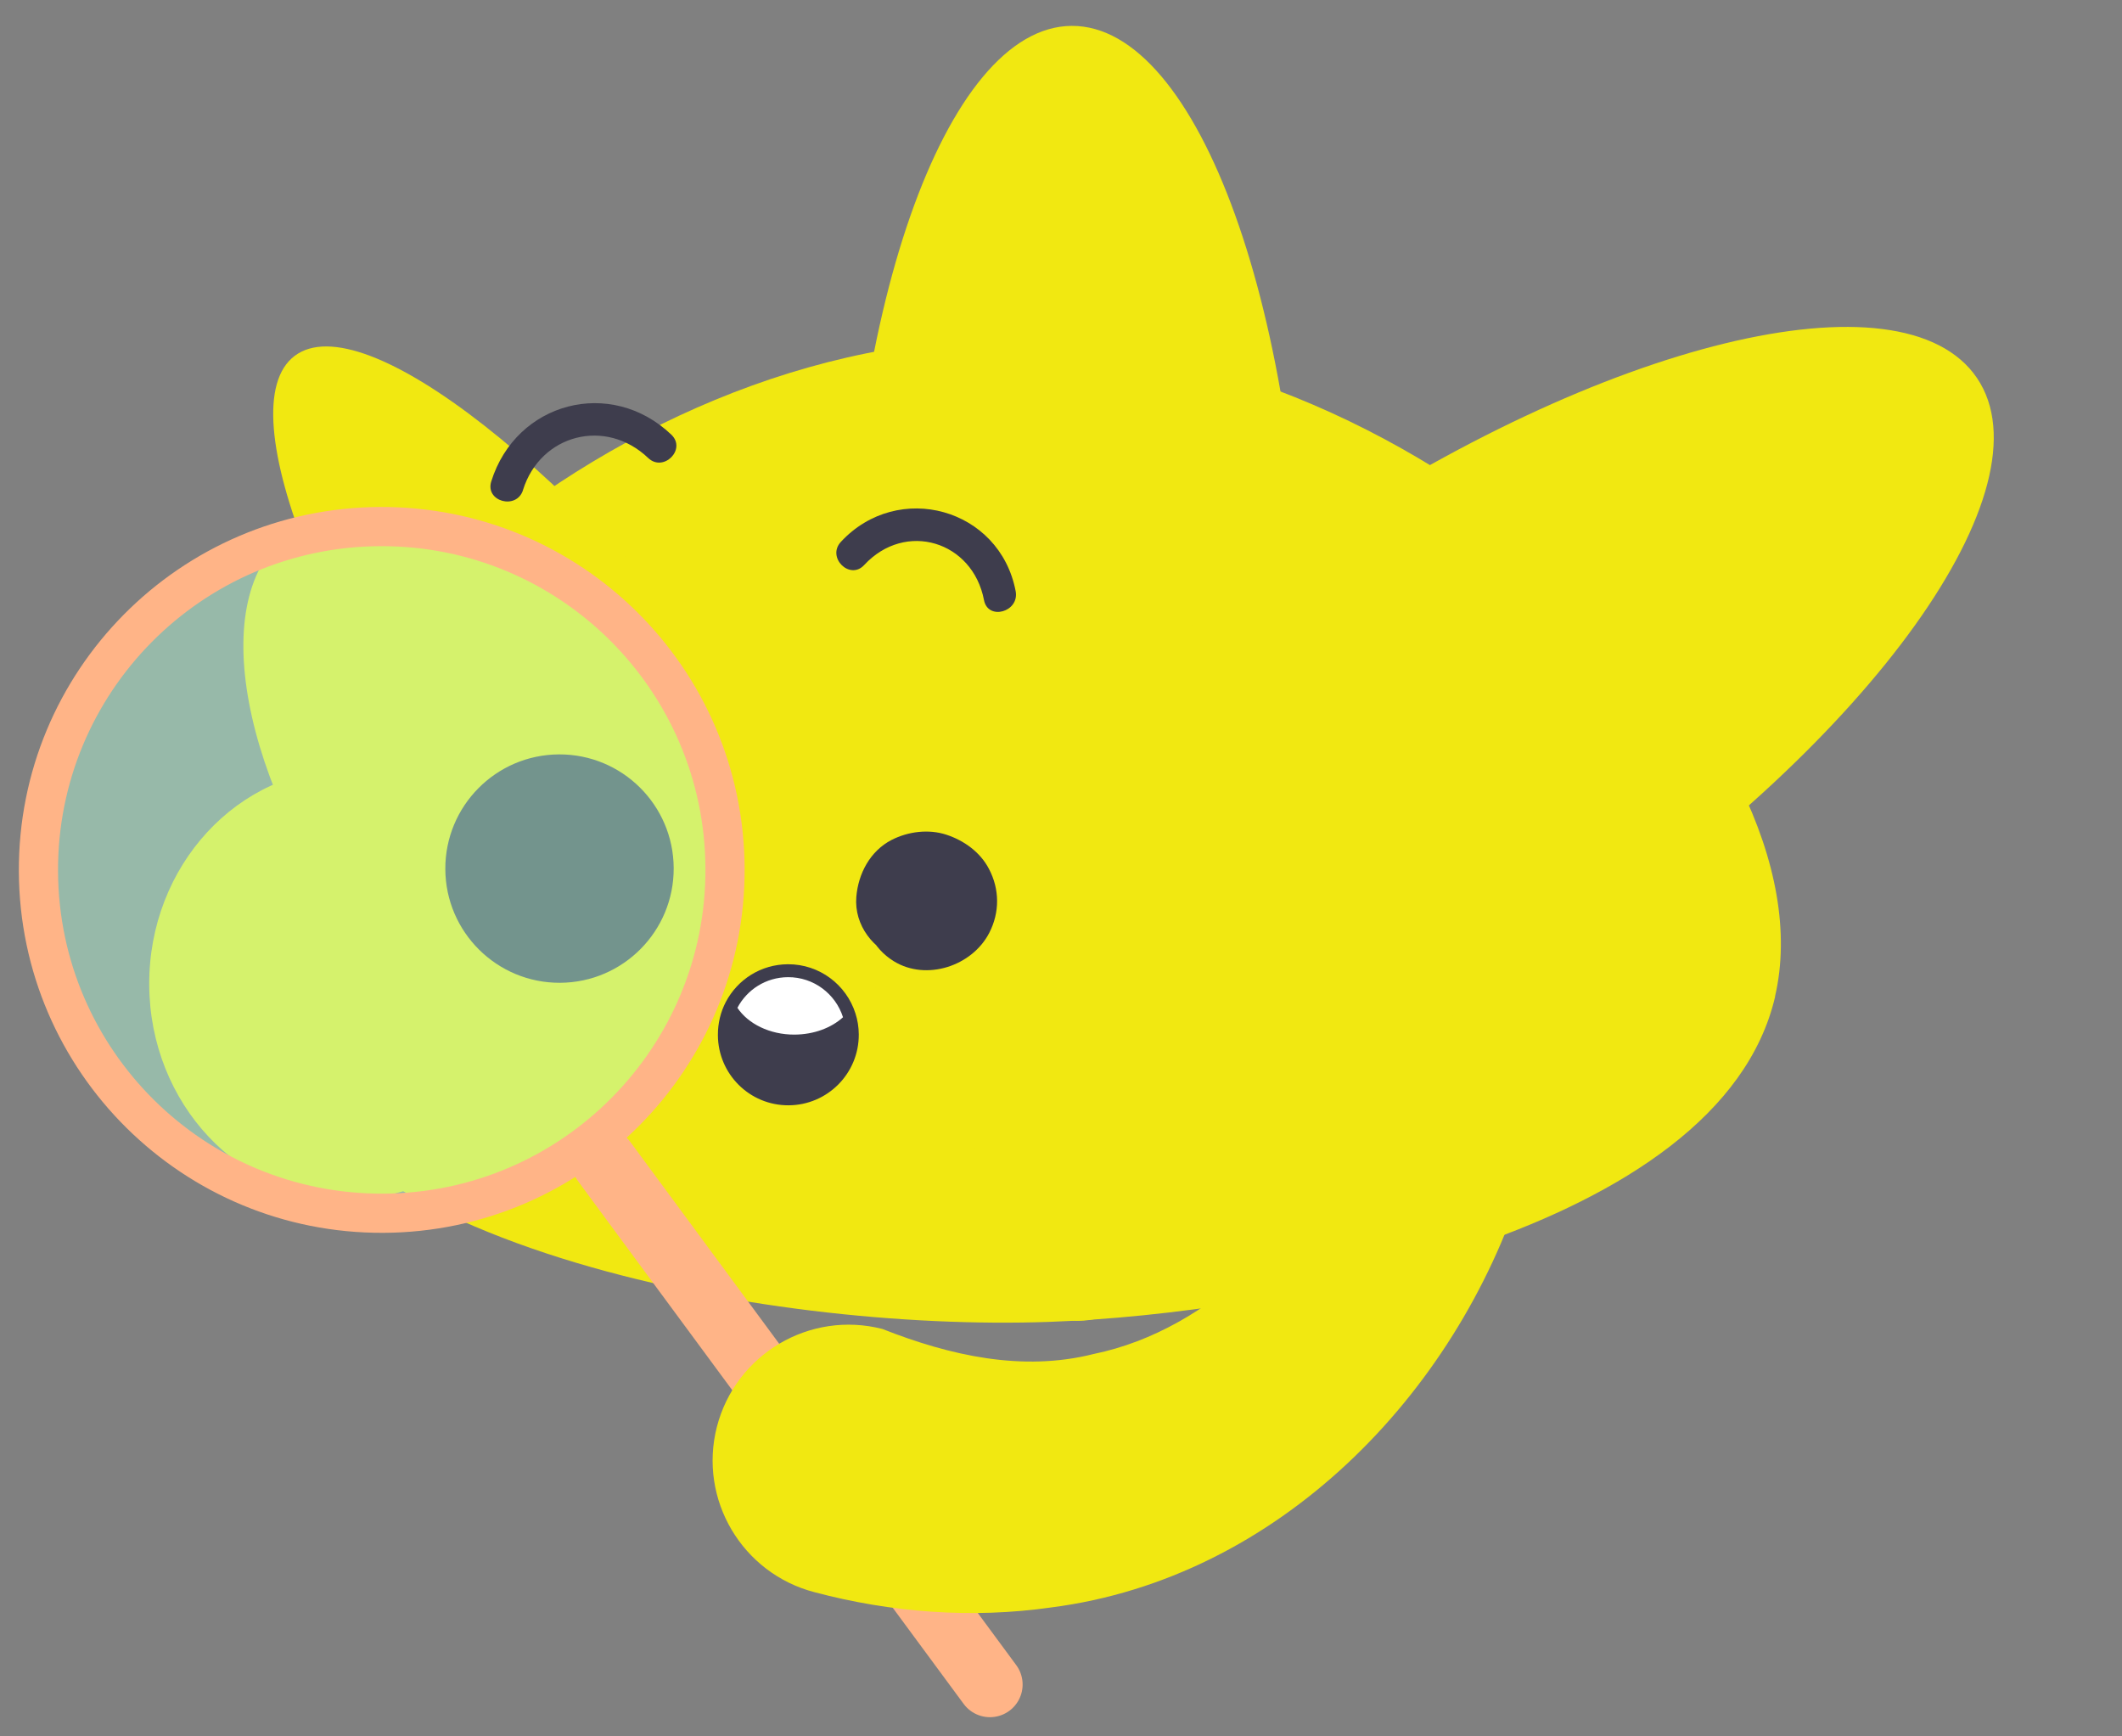 <svg width="77" height="63" viewBox="0 0 77 63" fill="none" xmlns="http://www.w3.org/2000/svg">
<rect x="0" y="0" width="77" height="63" fill="#808080" stroke="none"/>
<path d="M12.716 43.505C16.727 43.485 19.962 39.973 19.941 35.66C19.92 31.347 16.651 27.866 12.64 27.886C8.629 27.905 5.394 31.417 5.415 35.73C5.436 40.043 8.704 43.524 12.716 43.505Z" fill="#F1E811"/>
<path d="M64.414 36.156C62.418 44.739 46.298 47.672 38.06 47.961C27.807 48.323 10.835 45.259 8.723 36.425C6.498 27.114 21.012 12.374 36.45 12.294C51.926 12.22 66.571 26.872 64.409 36.156L64.414 36.156Z" fill="#F1E811"/>
<path d="M35.954 46.531C38.439 44.663 34.8 35.623 27.825 26.339C20.85 17.055 13.181 11.043 10.695 12.91C8.21 14.778 11.849 23.818 18.824 33.102C25.799 42.386 33.468 48.398 35.954 46.531Z" fill="#F1E811"/>
<path d="M27.005 41.391C30.013 39.132 28.749 32.371 24.181 26.292C19.614 20.213 13.473 17.117 10.465 19.377C7.457 21.637 8.721 28.397 13.289 34.476C17.856 40.555 23.997 43.651 27.005 41.391Z" fill="#F1E811"/>
<path d="M39.116 47.924C43.719 47.902 47.4 37.366 47.337 24.392C47.275 11.417 43.492 0.917 38.889 0.939C34.286 0.962 30.605 11.498 30.668 24.472C30.73 37.447 34.513 47.946 39.116 47.924Z" fill="#F1E811"/>
<path d="M57.16 34.1C67.909 26.834 74.436 17.708 71.739 13.717C69.041 9.727 58.14 12.382 47.391 19.648C36.642 26.913 30.115 36.039 32.812 40.03C35.51 44.021 46.411 41.366 57.16 34.1Z" fill="#F1E811"/>
<path d="M32.977 31.3C32.218 31.277 31.659 31.974 31.466 32.644C31.205 33.537 31.681 34.415 32.437 34.878C33.613 35.599 35.271 35.056 35.896 33.848C36.28 33.103 36.276 32.265 35.885 31.524C35.569 30.916 34.978 30.494 34.341 30.285C33.703 30.076 32.961 30.164 32.352 30.475C31.574 30.877 31.143 31.696 31.073 32.54C30.988 33.575 31.703 34.484 32.654 34.792C33.605 35.101 34.69 34.591 35.222 33.767C35.57 33.229 35.545 32.444 35.213 31.91L35.197 31.883C34.785 31.222 33.929 30.823 33.161 31.065C32.669 31.222 32.272 31.526 32.009 31.973L32.294 31.6C32.273 31.632 32.246 31.653 32.215 31.675L32.584 31.387C32.553 31.408 32.521 31.429 32.484 31.44L32.923 31.252C32.886 31.268 32.849 31.274 32.807 31.279L33.295 31.213C33.258 31.213 33.215 31.214 33.178 31.214L33.666 31.275C33.629 31.27 33.592 31.26 33.555 31.244L33.991 31.427L33.943 31.396L34.316 31.68L34.273 31.638L34.561 32.008C34.529 31.971 34.502 31.934 34.486 31.887L34.674 32.321C34.658 32.278 34.642 32.231 34.642 32.183L34.708 32.665C34.707 32.618 34.707 32.57 34.707 32.522L34.646 33.005C34.651 32.958 34.666 32.91 34.682 32.862L34.504 33.298C34.535 33.223 34.572 33.17 34.614 33.106L34.335 33.474C34.367 33.436 34.403 33.399 34.44 33.372L34.076 33.655C34.113 33.629 34.15 33.607 34.187 33.586L33.758 33.768C33.822 33.741 33.874 33.725 33.943 33.709L33.466 33.775C33.556 33.764 33.636 33.764 33.726 33.774L33.248 33.712C33.339 33.728 33.418 33.749 33.503 33.785L33.073 33.607C33.131 33.639 33.19 33.665 33.243 33.702L32.881 33.422C32.95 33.475 33.009 33.533 33.067 33.602L32.79 33.242C32.816 33.279 32.838 33.311 32.854 33.353L32.672 32.93C32.698 32.993 32.715 33.047 32.731 33.115L32.665 32.649C32.67 32.718 32.671 32.781 32.666 32.85L32.727 32.383C32.722 32.426 32.706 32.468 32.691 32.511L32.864 32.091C32.848 32.133 32.827 32.176 32.806 32.213C33.017 31.957 33.064 31.893 32.954 32.021C32.769 32.208 33.377 31.77 33.022 31.941L33.435 31.764C33.372 31.791 33.308 31.807 33.245 31.824L33.7 31.758C33.632 31.769 33.573 31.769 33.504 31.759L33.961 31.82C33.892 31.81 33.833 31.789 33.77 31.763L34.179 31.93C33.998 31.831 34.376 32.083 34.376 32.094C34.376 32.078 34.296 32.004 34.275 31.988C34.168 31.883 34.014 31.777 33.891 31.698C33.753 31.609 33.832 31.625 34.067 31.852C33.864 31.656 34.233 32.084 34.136 31.952C33.853 31.55 33.475 31.308 32.982 31.294L32.977 31.3Z" fill="#3E3D4D"/>
<path d="M18.979 17.774C19.617 15.75 21.985 15.15 23.52 16.617C24.075 17.145 24.919 16.303 24.36 15.77C22.164 13.679 18.73 14.582 17.826 17.467C17.596 18.2 18.749 18.508 18.979 17.78L18.979 17.774Z" fill="#3E3D4D"/>
<path d="M31.359 20.5C32.853 18.885 35.297 19.632 35.706 21.774C35.852 22.526 36.997 22.203 36.855 21.45C36.278 18.434 32.586 17.422 30.512 19.661C29.989 20.226 30.837 21.065 31.359 20.5Z" fill="#3E3D4D"/>
<path d="M21.925 42.145L35.922 61.118" stroke="#FFB487" stroke-width="2.371" stroke-miterlimit="10" stroke-linecap="round"/>
<path d="M20.323 35.658C22.611 35.647 24.457 33.783 24.446 31.495C24.435 29.206 22.571 27.36 20.283 27.371C17.994 27.382 16.148 29.247 16.159 31.535C16.17 33.823 18.035 35.669 20.323 35.658Z" fill="#3E3D4D"/>
<path d="M30.688 37.534C30.694 38.685 29.765 39.624 28.613 39.629C27.462 39.635 26.529 38.706 26.524 37.554C26.522 37.199 26.605 36.864 26.758 36.572C27.105 35.912 27.792 35.463 28.593 35.459C29.527 35.455 30.321 36.066 30.59 36.914C30.654 37.11 30.687 37.322 30.688 37.534Z" fill="#3E3D4D" stroke="#3E3D4D" stroke-width="0.948" stroke-miterlimit="10" stroke-linecap="round"/>
<path d="M30.59 36.908C30.167 37.292 29.537 37.534 28.831 37.538C27.93 37.542 27.142 37.143 26.758 36.566C27.105 35.907 27.792 35.458 28.593 35.454C29.527 35.449 30.32 36.061 30.59 36.908Z" fill="white"/>
<path opacity="0.45" d="M14.336 43.948C21.216 43.915 26.766 38.327 26.733 31.468C26.7 24.608 21.096 19.075 14.216 19.108C7.336 19.141 1.786 24.729 1.819 31.588C1.852 38.447 7.456 43.981 14.336 43.948Z" fill="#B5FFDD"/>
<path d="M13.912 44.019C20.792 43.986 26.342 38.382 26.309 31.502C26.275 24.622 20.671 19.072 13.791 19.105C6.912 19.138 1.361 24.742 1.395 31.622C1.428 38.502 7.032 44.052 13.912 44.019Z" stroke="#FFB487" stroke-width="1.422" stroke-miterlimit="10"/>
<path d="M55.258 42.981C52.817 50.611 46.377 57.264 38.142 58.322C35.258 58.734 32.328 58.504 29.561 57.77C26.926 57.087 25.337 54.4 26.014 51.765C26.696 49.13 29.384 47.541 32.019 48.218C34.469 49.183 37.098 49.78 39.684 49.126C43.999 48.24 47.471 44.499 49.363 40.606C51.166 37.096 56.391 39.224 55.253 42.981L55.258 42.981Z" fill="#F1E811"/>
</svg>
